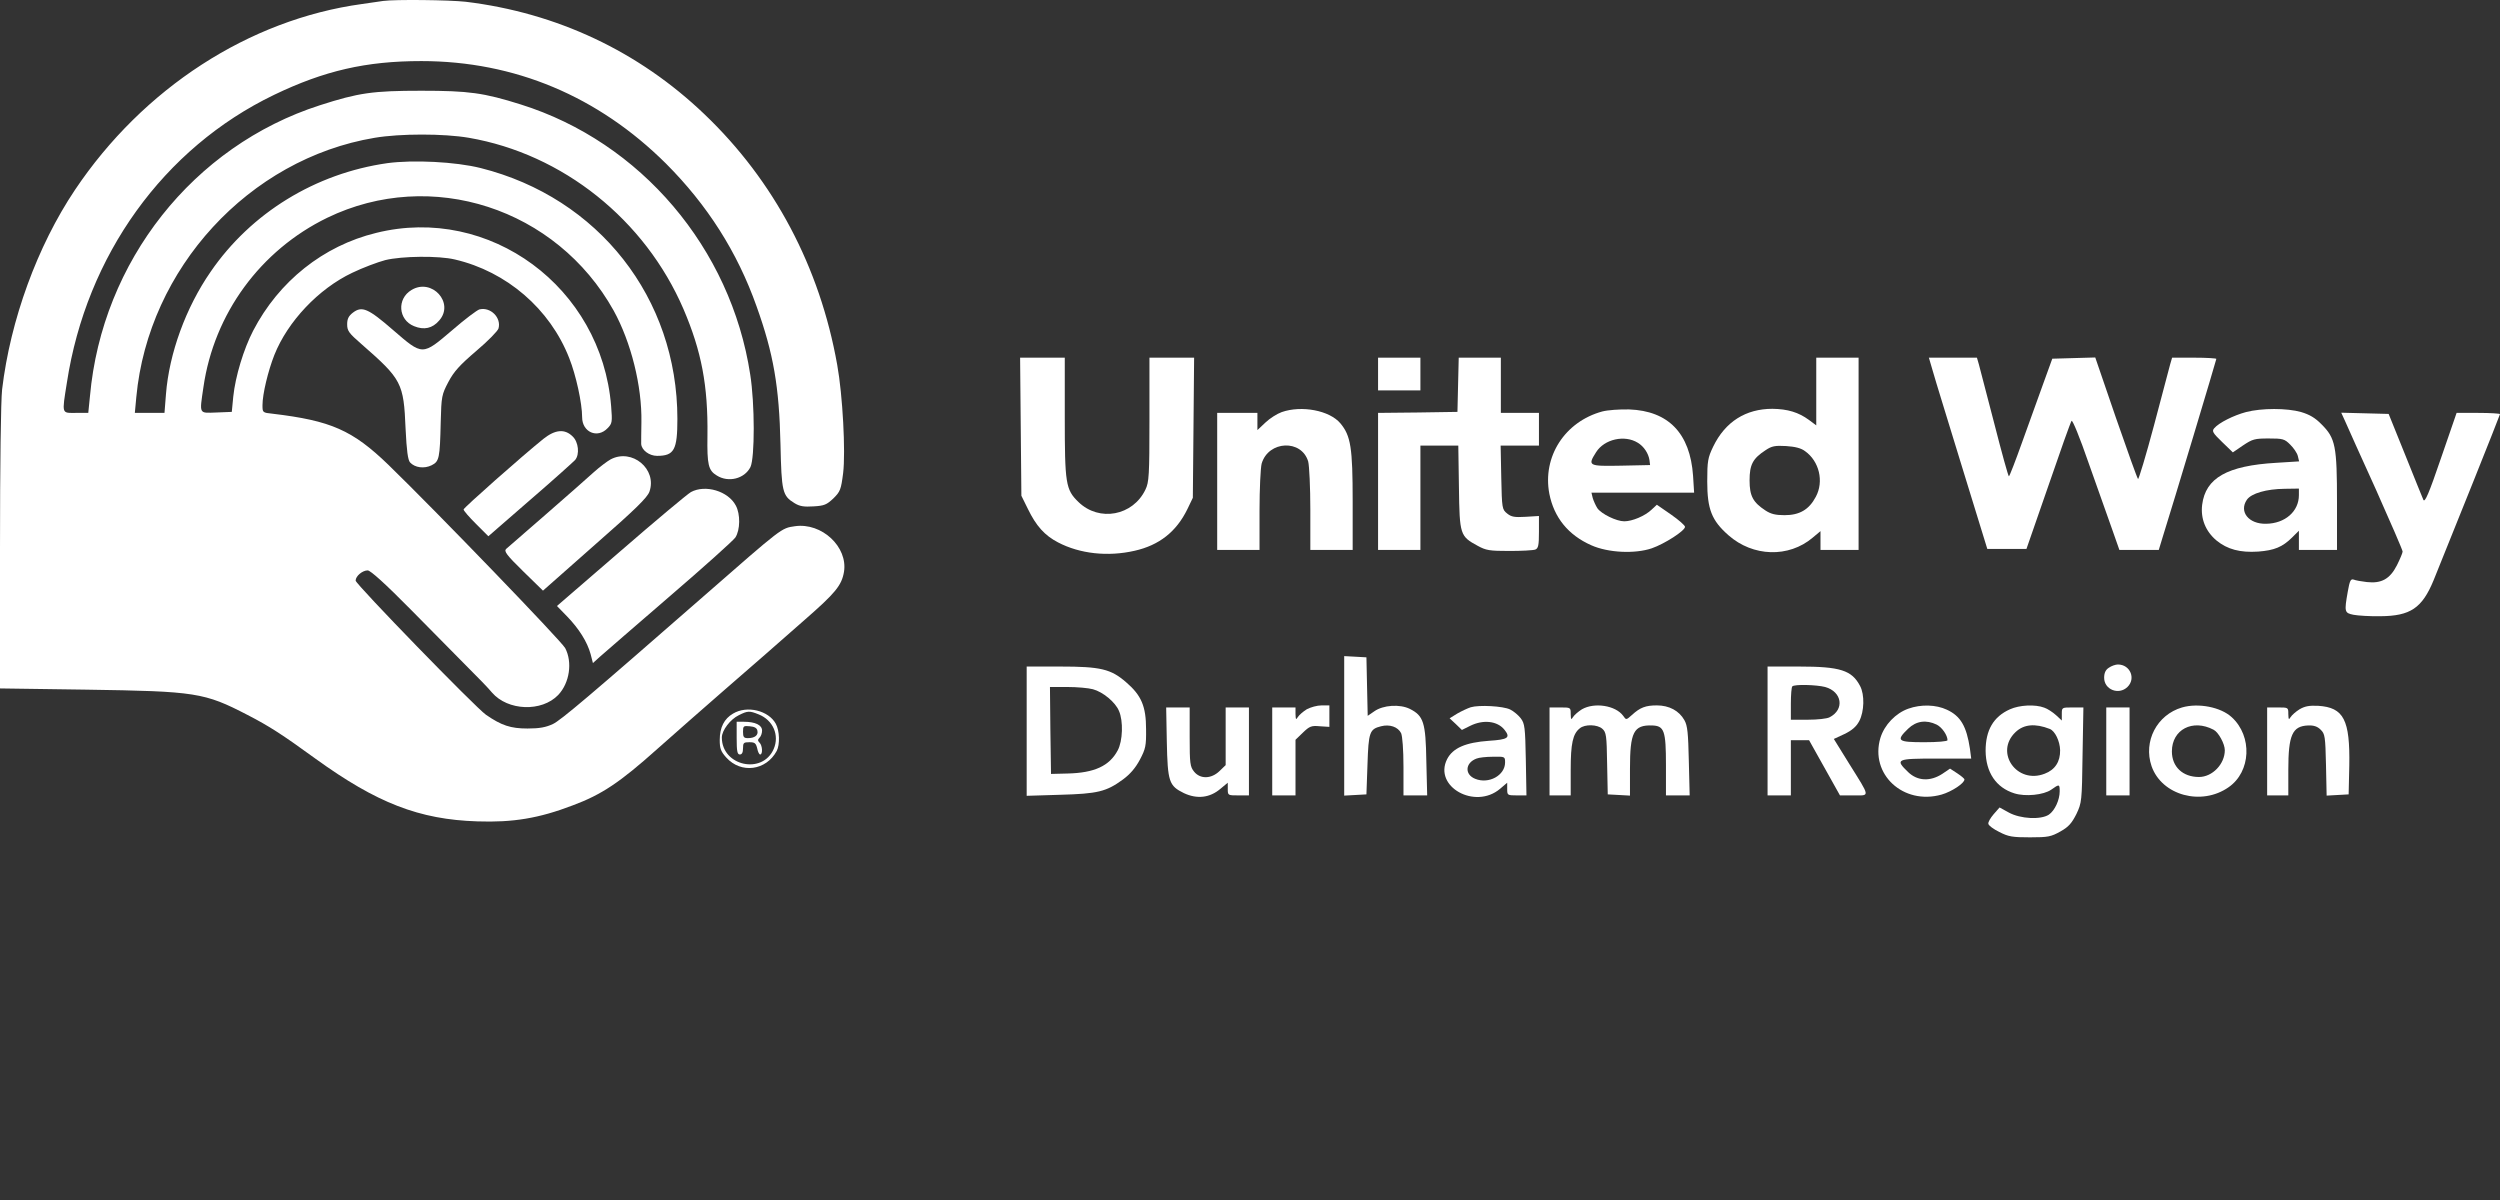 <svg width="300" height="144" viewBox="0 0 300 144" fill="none" xmlns="http://www.w3.org/2000/svg">
<rect x="0" y="0" width="300" height="144" fill="#333333" stroke="none"/>
<path d="M45.978 0.114C45.622 0.163 44.479 0.335 43.438 0.482C29.873 2.348 17.172 10.595 8.992 22.794C4.471 29.544 1.245 38.405 0.254 46.726C0.102 48.026 0 55.906 0 65.773V82.611L10.364 82.758C23.522 82.955 24.513 83.102 29.721 85.802C32.286 87.127 33.861 88.134 37.875 91.055C45.216 96.356 50.296 98.344 57.282 98.565C61.55 98.713 64.674 98.197 68.713 96.651C72.218 95.35 74.403 93.877 78.874 89.876C80.982 88.011 84.513 84.894 86.749 82.955C88.984 81.016 91.27 79.027 91.829 78.536C92.388 78.046 94.522 76.18 96.554 74.388C100.237 71.173 100.999 70.265 101.279 68.62C101.761 65.626 98.611 62.68 95.385 63.147C93.734 63.392 93.963 63.22 84.361 71.615C70.77 83.495 67.29 86.44 66.35 86.882C65.512 87.275 64.75 87.422 63.302 87.422C61.27 87.422 60.178 87.054 58.323 85.777C57.053 84.894 42.676 70.093 42.676 69.675C42.676 69.135 43.489 68.448 44.124 68.448C44.454 68.448 46.232 70.044 49.306 73.161C51.871 75.763 54.945 78.88 56.164 80.107C57.383 81.31 58.679 82.66 59.035 83.102C60.94 85.311 65.004 85.458 66.986 83.396C68.357 81.948 68.713 79.469 67.824 77.775C67.367 76.916 52.328 61.33 46.613 55.783C42.295 51.61 39.704 50.481 32.718 49.647C31.499 49.524 31.499 49.499 31.499 48.616C31.499 47.29 32.159 44.541 32.921 42.602C34.522 38.577 38.23 34.649 42.269 32.735C43.539 32.121 45.318 31.458 46.232 31.213C48.239 30.722 52.659 30.673 54.589 31.139C60.787 32.587 65.995 37.055 68.306 42.97C69.119 45.007 69.856 48.395 69.856 50.064C69.856 51.856 71.685 52.666 72.904 51.389C73.463 50.825 73.489 50.653 73.336 48.738C72.193 34.477 58.755 24.561 45.14 27.948C38.789 29.495 33.455 33.766 30.381 39.681C29.238 41.89 28.247 45.155 27.993 47.585L27.815 49.426L25.986 49.499C23.827 49.573 23.929 49.769 24.412 46.456C25.682 37.644 31.245 30.035 39.272 26.132C51.744 20.094 66.782 24.978 73.641 37.276C75.724 41.056 77.045 46.333 76.969 50.653C76.943 51.856 76.943 53.058 76.943 53.279C76.994 54.016 77.909 54.703 78.848 54.703C80.906 54.703 81.287 53.991 81.287 50.26C81.287 35.778 71.837 23.727 57.688 20.168C54.666 19.407 49.585 19.161 46.486 19.578C37.849 20.806 30.127 25.543 25.275 32.612C22.303 36.907 20.296 42.406 19.915 47.315L19.738 49.548H17.959H16.181L16.359 47.634C17.807 32.219 29.873 19.063 44.962 16.535C48.035 16.019 53.243 16.019 56.266 16.535C67.519 18.474 77.4 26.353 82.024 37.104C84.183 42.16 84.97 46.259 84.894 52.297C84.843 55.758 84.996 56.446 86.012 57.059C87.409 57.943 89.34 57.452 90.051 56.053C90.584 54.948 90.584 48.444 90.025 44.934C87.714 29.789 76.892 17.05 62.489 12.534C58.044 11.135 56.266 10.889 50.55 10.889C44.733 10.889 43.031 11.135 38.383 12.632C23.192 17.517 12.244 31.36 10.796 47.536L10.593 49.548H9.119C7.367 49.548 7.417 49.769 8.027 45.916C10.364 30.648 19.636 17.762 32.896 11.38C38.916 8.484 43.92 7.33 50.55 7.33C61.753 7.33 71.787 11.552 79.915 19.628C84.869 24.586 88.476 30.231 90.787 36.76C92.82 42.43 93.505 46.382 93.658 53.328C93.785 58.998 93.886 59.489 95.334 60.373C95.969 60.766 96.478 60.839 97.621 60.766C98.916 60.692 99.195 60.569 100.008 59.808C100.821 58.998 100.923 58.777 101.177 56.765C101.482 54.236 101.126 47.437 100.466 43.78C98.383 32.047 92.896 21.689 84.538 13.712C76.638 6.152 66.808 1.538 55.885 0.212C53.878 -0.009 47.426 -0.082 45.978 0.114Z" fill="white"/>
<path d="M49.382 34.797C47.604 35.852 47.782 38.38 49.687 39.141C50.881 39.632 51.897 39.411 52.71 38.454C54.564 36.343 51.821 33.324 49.382 34.797Z" fill="white"/>
<path d="M42.346 37.521C41.837 37.914 41.66 38.257 41.66 38.92C41.66 39.706 41.863 39.976 43.387 41.301C48.213 45.523 48.442 45.94 48.671 51.463C48.798 54.114 48.95 55.194 49.204 55.488C49.788 56.127 50.906 56.274 51.795 55.832C52.71 55.366 52.786 55.022 52.887 50.628C52.964 47.56 53.014 47.339 53.802 45.842C54.462 44.59 55.148 43.829 57.155 42.111C58.552 40.933 59.746 39.706 59.822 39.411C60.178 38.11 58.857 36.809 57.536 37.128C57.257 37.202 55.783 38.306 54.285 39.607C50.652 42.7 50.754 42.7 47.172 39.607C44.174 37.006 43.438 36.687 42.346 37.521Z" fill="white"/>
<path d="M122.489 51.193L122.566 59.489L123.353 61.085C124.344 63.122 125.36 64.251 126.96 65.085C129.577 66.46 132.955 66.828 136.156 66.092C139.102 65.429 141.16 63.809 142.481 61.109L143.141 59.735L143.218 51.316L143.294 42.921H140.627H137.934V50.334C137.934 57.059 137.883 57.869 137.451 58.753C135.953 61.895 131.914 62.656 129.424 60.25C127.875 58.753 127.773 58.066 127.773 49.941V42.921H125.08H122.413L122.489 51.193Z" fill="white"/>
<path d="M165.368 44.885V46.848H167.909H170.449V44.885V42.921H167.909H165.368V44.885Z" fill="white"/>
<path d="M174.97 46.161L174.894 49.426L170.144 49.499L165.368 49.548V57.771V65.994H167.908H170.449V59.735V53.476H172.71H174.996L175.072 58.483C175.148 64.177 175.199 64.349 177.333 65.503C178.323 66.043 178.73 66.116 181.118 66.116C182.591 66.116 183.988 66.043 184.242 65.945C184.598 65.797 184.674 65.429 184.674 63.834V61.919L183.074 62.017C181.778 62.091 181.372 62.042 180.864 61.625C180.254 61.134 180.229 61.035 180.152 57.305L180.076 53.476H182.362H184.674V51.512V49.548H182.388H180.102V46.235V42.921H177.561H175.047L174.97 46.161Z" fill="white"/>
<path d="M217.951 46.996V51.046L217.062 50.383C215.817 49.475 214.522 49.082 212.693 49.057C209.492 49.057 207.028 50.604 205.58 53.598C204.945 54.924 204.869 55.316 204.869 57.771C204.869 61.109 205.402 62.459 207.409 64.226C210.356 66.828 214.649 66.951 217.519 64.521L218.459 63.736V64.865V65.994H220.745H223.031V54.457V42.921H220.491H217.951V46.996ZM216.605 54.138C218.307 55.341 218.891 57.771 217.9 59.612C217.087 61.158 215.944 61.821 214.141 61.821C213.048 61.821 212.489 61.674 211.854 61.257C210.356 60.275 209.949 59.514 209.949 57.648C209.949 55.758 210.33 55.022 211.88 54.016C212.616 53.525 212.998 53.451 214.318 53.525C215.411 53.598 216.122 53.77 216.605 54.138Z" fill="white"/>
<path d="M231.947 44.566C232.202 45.498 233.802 50.653 235.453 56.053L238.476 65.871H240.838H243.175L245.792 58.336C247.214 54.187 248.459 50.677 248.586 50.506C248.688 50.334 249.551 52.42 250.644 55.587C251.685 58.532 252.955 62.091 253.438 63.465L254.327 65.994H256.689H259.052L259.56 64.325C260.754 60.545 265.961 43.191 265.961 43.068C265.961 42.995 264.767 42.921 263.294 42.921H260.652L260.423 43.706C260.296 44.148 259.433 47.486 258.467 51.095C257.502 54.703 256.638 57.575 256.562 57.477C256.461 57.378 255.267 54.04 253.895 50.088L251.431 42.897L248.865 42.97L246.274 43.044L245.207 45.989C244.623 47.609 243.48 50.776 242.667 53.034C241.854 55.316 241.143 57.157 241.067 57.157C240.991 57.157 240.203 54.31 239.314 50.825C238.425 47.364 237.587 44.148 237.46 43.706L237.231 42.921H234.335H231.465L231.947 44.566Z" fill="white"/>
<path d="M153.81 49.45C153.252 49.647 152.362 50.211 151.854 50.702L150.889 51.61V50.579V49.548H148.476H146.063V57.771V65.994H148.603H151.143V61.257C151.143 58.679 151.27 56.127 151.397 55.636C152.21 52.862 156.198 52.69 156.986 55.39C157.113 55.881 157.24 58.483 157.24 61.134V65.994H159.78H162.32V60.152C162.32 53.697 162.092 52.297 160.847 50.8C159.551 49.254 156.198 48.616 153.81 49.45Z" fill="white"/>
<path d="M192.269 49.377C187.773 50.604 185.08 54.801 185.919 59.244C186.478 62.091 188.18 64.202 190.948 65.429C192.981 66.337 196.181 66.485 198.213 65.797C199.763 65.257 202.202 63.687 202.202 63.22C202.202 63.048 201.44 62.386 200.525 61.747L198.823 60.569L198.163 61.183C197.375 61.919 195.876 62.557 194.911 62.557C193.971 62.557 192.168 61.674 191.685 60.986C191.482 60.667 191.228 60.103 191.126 59.759L190.974 59.121H197.121H203.294L203.167 57.084C202.811 52.003 200.22 49.303 195.495 49.131C194.327 49.106 192.93 49.205 192.269 49.377ZM196.537 53.132C197.274 53.574 197.807 54.408 197.934 55.194L198.01 55.807L194.53 55.881C190.593 55.955 190.491 55.906 191.533 54.261C192.523 52.69 194.962 52.15 196.537 53.132Z" fill="white"/>
<path d="M269.517 49.45C268.044 49.843 266.266 50.727 265.707 51.389C265.402 51.733 265.529 51.954 266.647 53.034L267.942 54.286L269.162 53.451C270.305 52.69 270.559 52.617 272.235 52.617C273.937 52.617 274.141 52.666 274.826 53.353C275.233 53.746 275.665 54.384 275.741 54.727L275.893 55.366L273.15 55.537C267.257 55.881 264.666 57.354 264.259 60.569C264.056 62.238 264.666 63.76 265.986 64.865C267.282 65.92 268.806 66.337 270.991 66.19C272.921 66.043 273.887 65.65 275.055 64.496L275.868 63.686V64.84V65.994H278.154H280.44V60.275C280.44 53.525 280.263 52.592 278.586 50.923C277.824 50.137 277.138 49.745 276.147 49.45C274.445 48.959 271.397 48.959 269.517 49.45ZM275.868 59.416C275.868 61.379 274.191 62.827 271.931 62.852C269.848 62.901 268.654 61.404 269.619 59.98C270.152 59.195 271.981 58.679 274.166 58.655L275.868 58.63V59.416Z" fill="white"/>
<path d="M281.431 50.579C281.685 51.168 283.336 54.85 285.114 58.753C286.867 62.68 288.315 66.018 288.315 66.19C288.315 66.337 288.01 67.074 287.629 67.835C286.791 69.479 285.775 70.044 284.022 69.847C283.387 69.774 282.676 69.651 282.447 69.553C282.091 69.43 281.964 69.675 281.736 70.976C281.304 73.431 281.329 73.554 282.422 73.775C282.93 73.873 284.403 73.971 285.648 73.946C289.255 73.922 290.652 72.965 292.024 69.651C294.056 64.668 300 49.818 300 49.696C300 49.622 298.831 49.548 297.384 49.548H294.792L292.913 54.997C291.465 59.244 290.982 60.348 290.804 59.98C290.677 59.71 289.712 57.28 288.62 54.58L286.638 49.671L283.793 49.597L280.948 49.524L281.431 50.579Z" fill="white"/>
<path d="M65.207 52.666C62.591 54.776 55.631 60.937 55.631 61.134C55.631 61.281 56.291 62.042 57.13 62.877L58.603 64.349L63.658 59.956C66.452 57.55 68.84 55.39 69.018 55.194C69.577 54.531 69.424 53.034 68.713 52.371C67.773 51.438 66.63 51.536 65.207 52.666Z" fill="white"/>
<path d="M73.285 55.12C72.879 55.341 71.965 56.028 71.253 56.666C70.567 57.305 67.976 59.563 65.538 61.698C63.099 63.809 60.94 65.699 60.737 65.871C60.457 66.141 60.762 66.583 62.769 68.546L65.157 70.878L71.38 65.38C76.257 61.109 77.68 59.71 77.934 58.998C78.874 56.298 75.851 53.77 73.285 55.12Z" fill="white"/>
<path d="M82.913 59.047C82.481 59.293 78.696 62.459 74.479 66.116L66.833 72.719L68.052 73.971C69.475 75.444 70.466 77.015 70.872 78.487L71.151 79.567L71.964 78.831C72.422 78.414 76.156 75.198 80.271 71.639C84.386 68.105 87.968 64.889 88.247 64.496C88.831 63.588 88.857 61.698 88.298 60.667C87.383 58.925 84.64 58.115 82.913 59.047Z" fill="white"/>
<path d="M161.304 87.103V95.473L162.65 95.399L163.971 95.326L164.098 91.742C164.225 87.839 164.352 87.496 165.724 87.152C166.765 86.882 167.756 87.225 168.137 87.986C168.29 88.355 168.417 89.975 168.417 92.012V95.448H169.839H171.262L171.16 91.325C171.084 86.686 170.83 85.9 169.179 85.066C167.985 84.476 165.978 84.599 164.911 85.36L164.124 85.9L164.047 82.39L163.971 78.88L162.65 78.806L161.304 78.733V87.103Z" fill="white"/>
<path d="M253.057 80.132C252.676 80.377 252.498 80.746 252.498 81.335C252.498 82.758 254.251 83.445 255.292 82.439C256.334 81.433 255.622 79.739 254.149 79.739C253.869 79.739 253.361 79.911 253.057 80.132Z" fill="white"/>
<path d="M123.201 87.741V95.497L127.214 95.374C131.71 95.252 132.752 95.006 134.759 93.534C135.622 92.895 136.257 92.159 136.791 91.153C137.477 89.852 137.553 89.484 137.528 87.496C137.528 84.771 136.969 83.445 135.14 81.875C133.311 80.279 132.066 79.985 127.24 79.985H123.201V87.741ZM131.152 82.709C132.345 83.028 133.844 84.255 134.276 85.311C134.81 86.514 134.733 88.919 134.124 90.048C133.133 91.914 131.329 92.748 128.103 92.822L126.122 92.871L126.046 87.643L125.995 82.439H128.078C129.246 82.439 130.618 82.562 131.152 82.709Z" fill="white"/>
<path d="M212.108 87.716V95.448H213.506H214.903V92.135V88.821H215.995H217.087L218.942 92.135L220.796 95.448H222.447C224.428 95.448 224.454 95.743 221.914 91.668L220.059 88.674L221.329 88.085C222.244 87.643 222.752 87.201 223.108 86.538C223.717 85.385 223.768 83.347 223.209 82.316C222.218 80.426 220.821 79.985 215.893 79.985H212.108V87.716ZM219.018 82.439C221.05 83.004 221.38 85.139 219.551 86.072C219.246 86.244 218.078 86.366 216.96 86.366H214.903V84.452C214.903 83.396 214.979 82.439 215.08 82.365C215.334 82.096 217.976 82.169 219.018 82.439Z" fill="white"/>
<path d="M156.808 85.115C156.376 85.385 155.893 85.802 155.741 86.047C155.512 86.415 155.487 86.366 155.461 85.679V84.894H154.064H152.667V90.171V95.448H154.064H155.461V92.11V88.772L156.351 87.913C157.138 87.152 157.367 87.054 158.383 87.152L159.526 87.225V85.949V84.648H158.586C158.053 84.648 157.265 84.869 156.808 85.115Z" fill="white"/>
<path d="M176.495 84.869C176.114 84.992 175.377 85.335 174.869 85.63L173.954 86.195L174.691 86.882L175.428 87.594L176.418 87.103C177.993 86.317 179.695 86.514 180.534 87.569C181.296 88.526 180.965 88.747 178.679 88.895C175.885 89.091 174.335 89.754 173.649 91.104C171.998 94.393 177.003 97.191 180 94.663L180.864 93.926V94.687C180.864 95.424 180.889 95.448 182.032 95.448H183.175L183.099 91.177C183.023 87.275 182.972 86.833 182.49 86.195C182.21 85.826 181.626 85.335 181.219 85.139C180.356 84.722 177.485 84.575 176.495 84.869ZM180.61 91.496C180.61 93.043 178.654 94.123 177.028 93.46C175.732 92.945 175.809 91.546 177.18 91.03C177.46 90.907 178.349 90.809 179.162 90.809C180.584 90.785 180.61 90.785 180.61 91.496Z" fill="white"/>
<path d="M189.831 85.115C189.399 85.385 188.916 85.802 188.764 86.047C188.535 86.415 188.51 86.366 188.484 85.679C188.484 84.894 188.484 84.894 187.214 84.894H185.944V90.171V95.448H187.214H188.484V92.38C188.484 89.214 188.738 88.06 189.577 87.397C190.186 86.882 191.685 86.931 192.269 87.446C192.752 87.864 192.803 88.256 192.854 91.619L192.93 95.326L194.276 95.399L195.597 95.473V92.257C195.597 87.864 196.029 86.98 198.264 87.054C199.712 87.103 199.915 87.692 199.915 91.791V95.448H201.338H202.76L202.659 91.325C202.583 87.962 202.506 87.078 202.125 86.415C201.49 85.286 200.296 84.648 198.823 84.648C197.477 84.648 196.816 84.894 195.826 85.802C195.14 86.415 195.14 86.415 194.784 85.9C193.87 84.648 191.329 84.255 189.831 85.115Z" fill="white"/>
<path d="M229.001 85.041C227.477 85.581 226.13 86.98 225.648 88.551C224.352 92.895 228.391 96.651 232.989 95.35C234.183 95.006 235.732 94 235.732 93.534C235.732 93.436 235.351 93.116 234.869 92.797L234.005 92.233L233.065 92.871C231.617 93.804 230.093 93.73 228.975 92.65C227.375 91.104 227.553 91.03 232.328 91.03H236.545L236.393 89.852C235.986 87.152 235.275 85.925 233.624 85.164C232.328 84.55 230.5 84.501 229.001 85.041ZM232.405 86.956C233.04 87.275 233.7 88.232 233.7 88.821C233.7 88.968 232.506 89.066 230.906 89.066C227.705 89.066 227.477 88.895 228.975 87.446C229.941 86.514 231.135 86.342 232.405 86.956Z" fill="white"/>
<path d="M241.194 85.115C239.213 85.998 238.273 87.618 238.273 90.097C238.298 92.674 239.517 94.516 241.727 95.203C243.048 95.62 245.233 95.399 246.147 94.761C247.113 94.074 247.163 94.074 247.163 94.957C247.163 95.988 246.579 97.264 245.868 97.755C244.903 98.394 242.464 98.271 241.067 97.51L239.949 96.896L239.238 97.706C238.857 98.148 238.552 98.664 238.603 98.86C238.628 99.056 239.213 99.498 239.924 99.842C241.016 100.406 241.499 100.48 243.607 100.48C245.792 100.48 246.122 100.406 247.265 99.768C248.23 99.228 248.611 98.786 249.17 97.682C249.805 96.332 249.831 96.184 249.907 90.588L250.008 84.894H248.713C247.417 84.894 247.417 84.894 247.417 85.679V86.465L246.732 85.826C246.325 85.458 245.69 85.041 245.309 84.918C244.217 84.501 242.337 84.599 241.194 85.115ZM245.97 87.471C246.605 87.716 247.189 88.944 247.214 90.024C247.24 91.398 246.605 92.38 245.36 92.846C242.032 94.147 239.314 90.294 241.854 87.864C242.845 86.906 244.217 86.784 245.97 87.471Z" fill="white"/>
<path d="M261.846 84.894C258.823 85.777 257.172 88.968 258.188 91.938C259.407 95.448 264.183 96.749 267.434 94.466C270.127 92.601 270.305 88.355 267.815 86.072C266.494 84.845 263.802 84.329 261.846 84.894ZM265.631 87.569C266.215 87.864 266.977 89.263 266.977 90.024C266.977 91.693 265.478 93.239 263.878 93.239C261.922 93.239 260.627 92.012 260.627 90.171C260.627 87.545 263.116 86.244 265.631 87.569Z" fill="white"/>
<path d="M275.944 85.115C275.512 85.385 275.03 85.802 274.877 86.047C274.649 86.415 274.623 86.366 274.598 85.679C274.598 84.894 274.598 84.894 273.328 84.894H272.058V90.171V95.448H273.328H274.598V92.38C274.598 88.183 275.08 87.127 276.986 87.054C277.646 87.029 278.103 87.176 278.484 87.569C278.992 88.06 279.043 88.379 279.119 91.791L279.196 95.473L280.517 95.399L281.837 95.326L281.914 91.914C282.015 86.366 281.253 84.894 278.18 84.697C277.087 84.648 276.579 84.746 275.944 85.115Z" fill="white"/>
<path d="M140.017 88.993C140.119 93.828 140.271 94.294 142.075 95.178C143.649 95.915 145.174 95.743 146.444 94.663L147.333 93.926V94.687C147.333 95.448 147.358 95.448 148.603 95.448H149.873V90.171V84.894H148.476H147.079V88.355V91.815L146.342 92.527C145.351 93.484 144.03 93.509 143.294 92.601C142.811 92.012 142.76 91.619 142.76 88.428V84.894H141.338H139.941L140.017 88.993Z" fill="white"/>
<path d="M252.752 90.171V95.448H254.149H255.546V90.171V84.894H254.149H252.752V90.171Z" fill="white"/>
<path d="M87.968 85.63C86.901 86.244 86.368 87.299 86.368 88.796C86.368 89.827 86.495 90.171 87.155 90.907C88.933 92.871 91.931 92.478 93.201 90.122C93.607 89.361 93.556 87.692 93.099 86.857C92.235 85.262 89.644 84.624 87.968 85.63ZM91.041 85.728C92.769 86.415 93.556 88.232 92.845 89.876C91.499 92.994 86.621 91.914 86.621 88.502C86.621 87.643 87.638 86.317 88.654 85.826C89.721 85.286 89.949 85.286 91.041 85.728Z" fill="white"/>
<path d="M88.4 88.576C88.4 90.146 88.476 90.539 88.781 90.539C89.035 90.539 89.162 90.294 89.162 89.803C89.162 89.14 89.238 89.066 89.924 89.066C90.584 89.066 90.711 89.189 90.864 89.803C90.94 90.195 91.092 90.539 91.219 90.539C91.549 90.539 91.499 89.459 91.143 89.115C90.914 88.895 90.914 88.747 91.143 88.526C91.321 88.355 91.448 87.986 91.448 87.667C91.448 87.005 90.635 86.612 89.263 86.612H88.4V88.576ZM90.889 87.692C91.016 88.232 90.559 88.576 89.746 88.576C89.263 88.576 89.162 88.453 89.162 87.815C89.162 87.127 89.213 87.078 89.975 87.152C90.559 87.201 90.838 87.373 90.889 87.692Z" fill="white"/>
</svg>
